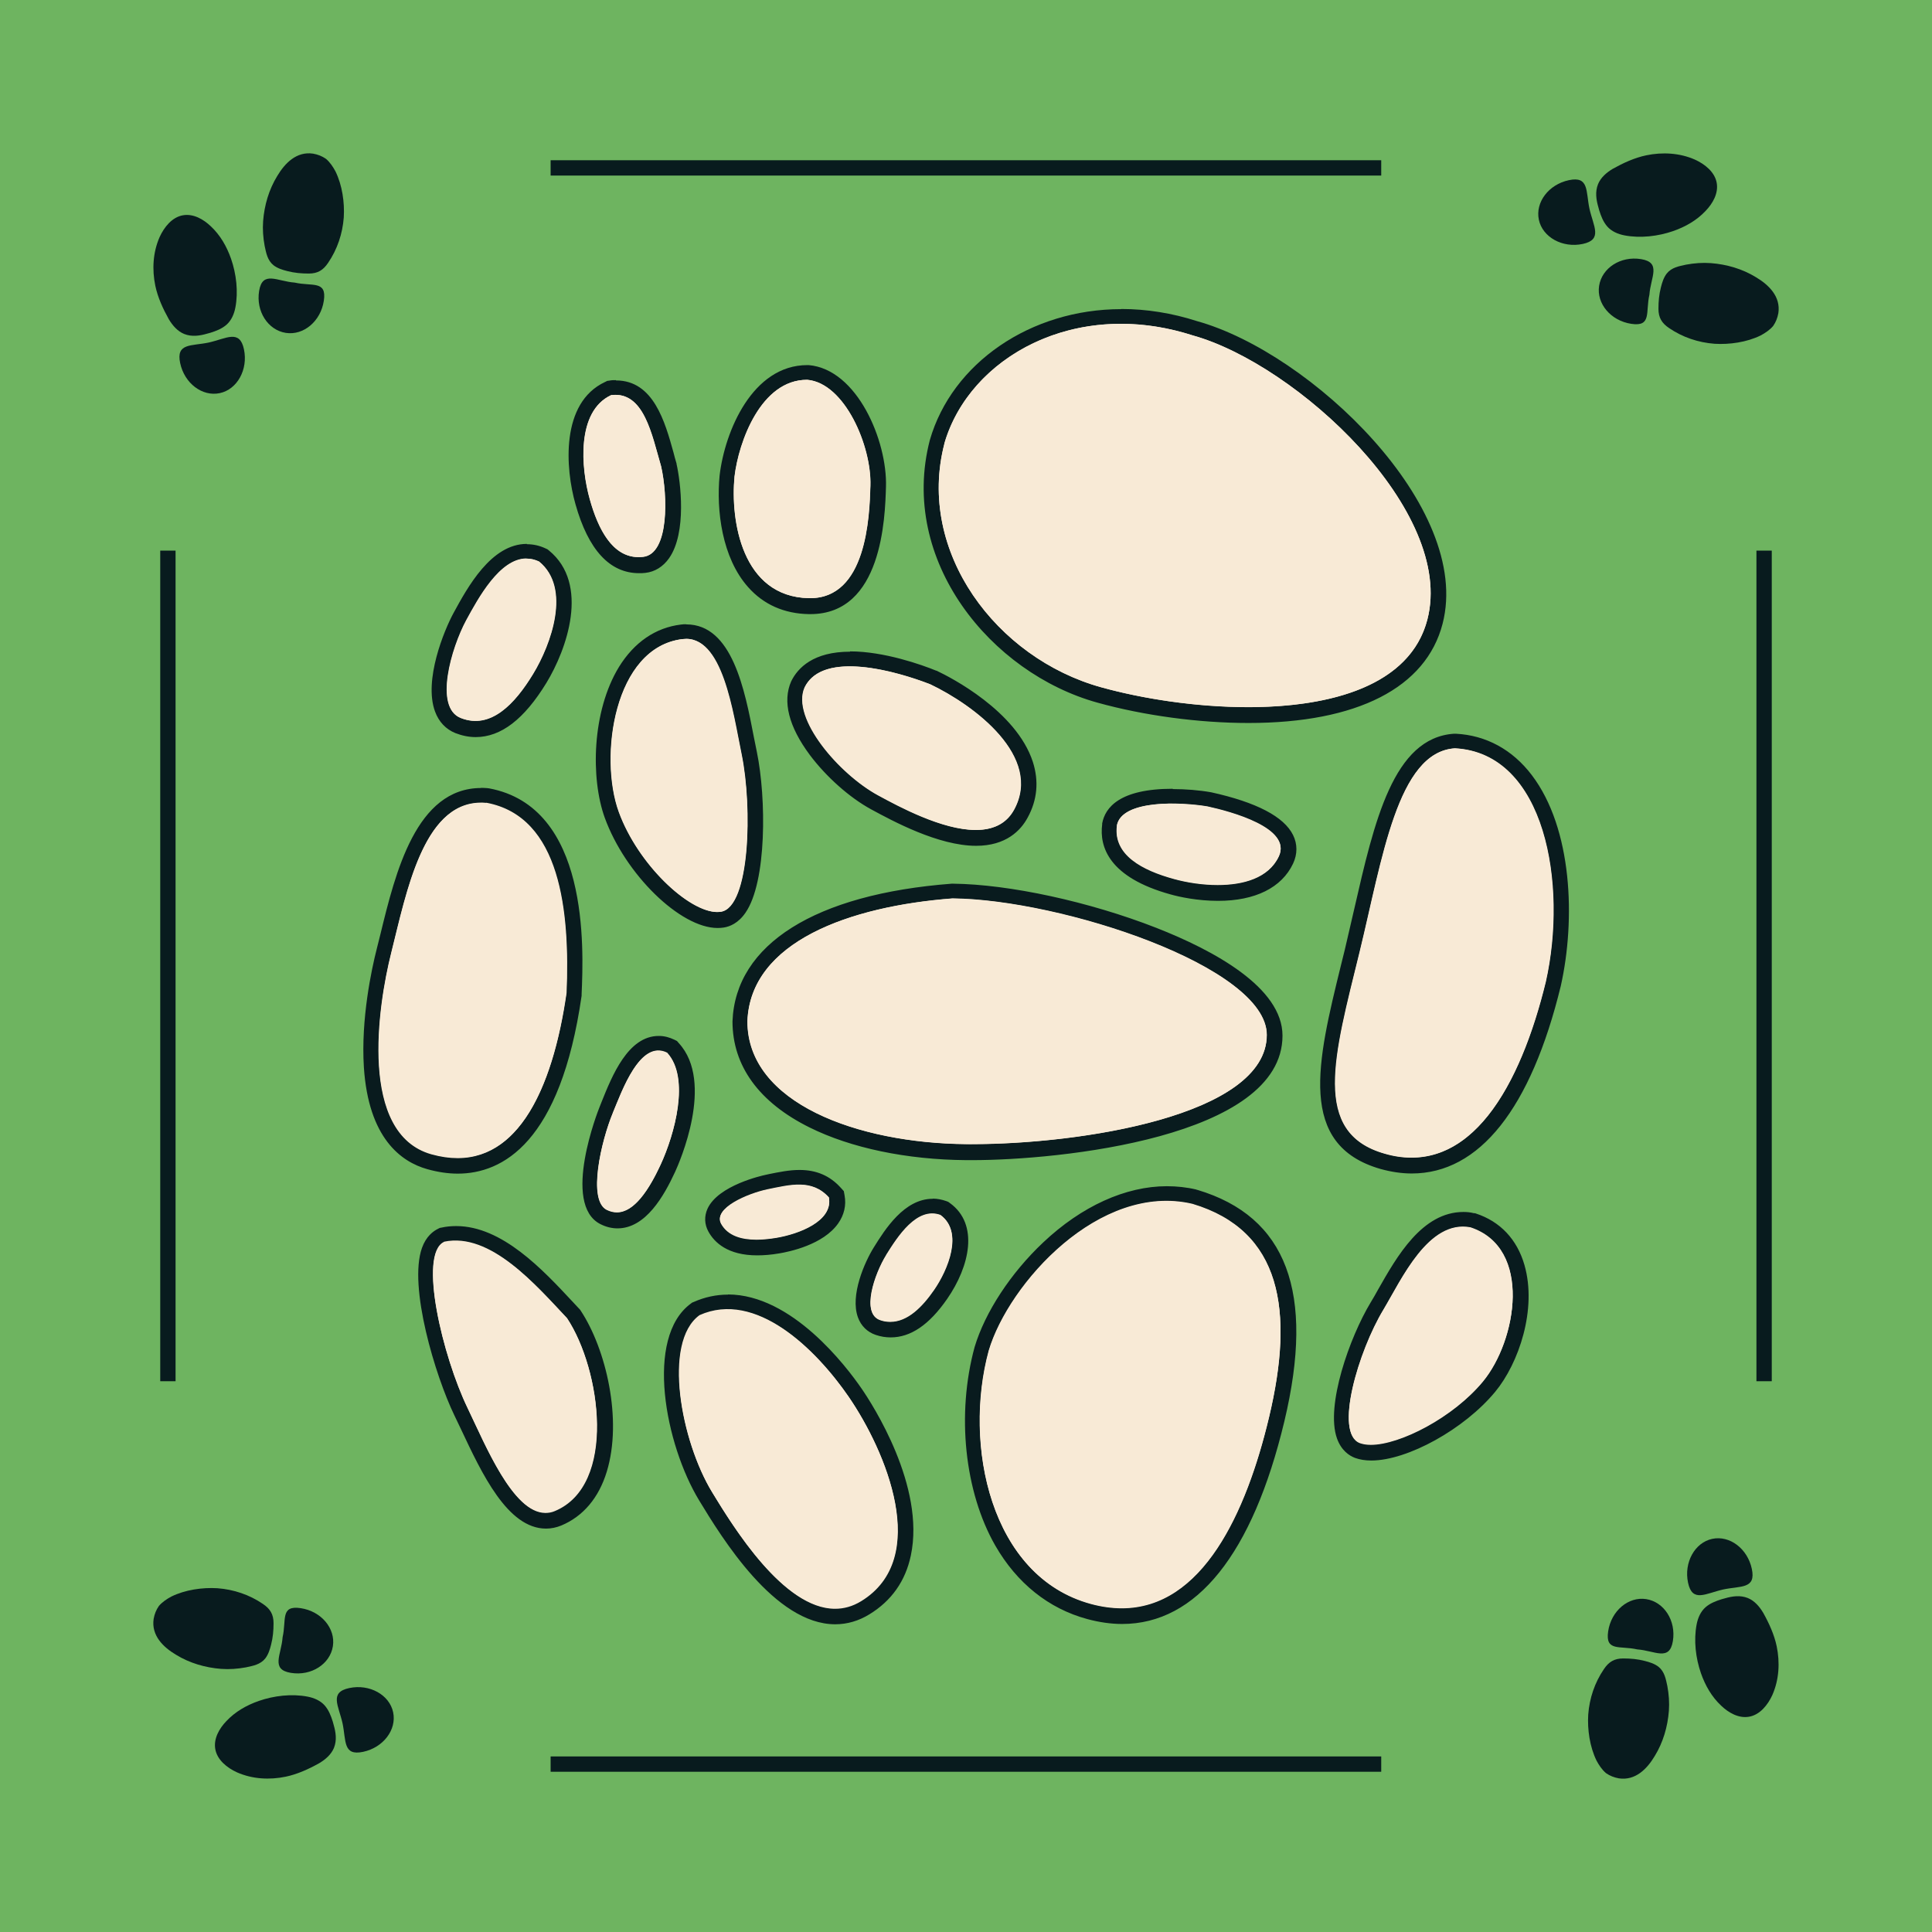 <?xml version="1.0" encoding="UTF-8"?>
<svg id="Layer_2" data-name="Layer 2" xmlns="http://www.w3.org/2000/svg" xmlns:xlink="http://www.w3.org/1999/xlink" viewBox="0 0 126 126">
  <defs>
    <style>
      .cls-1 {
        fill: none;
      }

      .cls-2 {
        clip-path: url(#clippath);
      }

      .cls-3 {
        fill: #f8ead6;
      }

      .cls-4 {
        fill: #091b1e;
      }

      .cls-5 {
        fill: #081b1e;
      }

      .cls-6 {
        fill: #6eb460;
      }

      .cls-7 {
        clip-path: url(#clippath-1);
      }

      .cls-8 {
        clip-path: url(#clippath-3);
      }

      .cls-9 {
        clip-path: url(#clippath-2);
      }
    </style>
    <clipPath id="clippath">
      <rect class="cls-1" x="103.57" y="100.32" width="12.43" height="15.68"/>
    </clipPath>
    <clipPath id="clippath-1">
      <rect class="cls-1" x="10" y="10" width="12.43" height="15.68"/>
    </clipPath>
    <clipPath id="clippath-2">
      <rect class="cls-1" x="10" y="103.57" width="15.68" height="12.43"/>
    </clipPath>
    <clipPath id="clippath-3">
      <rect class="cls-1" x="100.32" y="10" width="15.68" height="12.43"/>
    </clipPath>
  </defs>
  <g id="Layer_1-2" data-name="Layer 1">
    <g>
      <rect class="cls-6" x="0" width="126" height="126"/>
      <g>
        <path class="cls-3" d="m54.45,105.38c-3.67,0-7.01-5.49-8.44-7.83-2.15-3.53-3.39-10.2-.68-12.18l.04-.03.05-.02c.65-.29,1.33-.44,2.03-.44,3.94,0,7.35,4.53,8.31,5.92,1.89,2.76,3.84,7.16,3.13,10.5-.32,1.52-1.16,2.7-2.47,3.51-.62.38-1.28.57-1.97.57h0Zm18.71-.02c-.69,0-1.41-.1-2.14-.3-2.39-.65-4.36-2.22-5.7-4.56-1.95-3.4-2.46-8.33-1.31-12.55,1.26-4.24,6.45-10.14,12.06-10.14.61,0,1.23.07,1.82.21,5.55,1.66,7.29,6.4,5.36,14.51-2,8.39-5.49,12.82-10.09,12.82,0,0,0,0,0,0Zm-37.58-6.22c-2.19,0-3.87-3.59-5.1-6.21-.15-.32-.29-.63-.43-.91-1.37-2.83-2.87-8.35-2.09-10.53.17-.47.44-.79.8-.96l.05-.02h.06c.28-.07.56-.1.85-.1,2.78,0,5.35,2.76,7.23,4.77l.41.44c1.61,2.42,2.69,6.95,1.7,10.16-.48,1.56-1.4,2.66-2.68,3.19-.26.11-.53.16-.8.16Zm53.83-4.44c-.33,0-.63-.05-.88-.14-.29-.11-.67-.36-.88-.97-.67-1.91.81-6.2,2.16-8.44.15-.26.32-.55.49-.86,1.14-2.03,2.71-4.8,5.12-4.8.19,0,.39.02.59.06,1.5.49,2.48,1.54,2.92,3.04.75,2.61-.33,6.02-1.81,7.81-1.9,2.29-5.49,4.3-7.7,4.3h0Zm-31.34-8.01c-.27,0-.54-.04-.81-.13-.41-.14-.7-.43-.86-.85-.42-1.16.38-3.14.98-4.12.69-1.1,1.84-2.95,3.43-2.95.24,0,.47.04.71.13l.07.02.06.04c1.87,1.35.69,4.13-.3,5.56-1.07,1.55-2.14,2.3-3.27,2.3h0Zm-8.71-5.36c-1.34,0-2.27-.43-2.74-1.29-.18-.33-.2-.69-.04-1.04.49-1.09,2.61-1.75,3.38-1.91l.27-.06c.62-.13,1.26-.26,1.88-.26.96,0,1.72.33,2.33,1l.1.11.02.14c.09.51-.03,1.02-.34,1.46-.69.97-2.26,1.54-3.5,1.74-.5.08-.96.12-1.37.12h0Zm-9.11-1.76c-.3,0-.59-.07-.88-.22-1.87-.93-.36-5.72.15-6.95l.16-.38c.6-1.49,1.61-3.99,3.27-3.99.27,0,.54.07.8.2l.08.04.06.07c1.73,1.88.61,5.81-.33,7.84-1.07,2.32-2.12,3.4-3.31,3.4Zm-10.39-3.56c-.59,0-1.21-.09-1.85-.27-5.71-1.61-3.47-11.72-2.97-13.73l.25-1.01c.99-4.08,2.23-9.15,6.08-9.15.12,0,.25,0,.38.02,4.18.77,6.03,5,5.69,12.93-1.06,7.36-3.68,11.22-7.59,11.22h0Zm62.22-.02c-.61,0-1.25-.09-1.89-.27-5.02-1.42-3.79-6.41-2.24-12.71l.25-1.02c.21-.86.41-1.73.61-2.6,1.27-5.58,2.47-10.85,6.06-11.08,1.92.1,3.46.94,4.65,2.5,2.56,3.37,2.75,9.12,1.81,13.32-1.32,5.41-3.99,11.86-9.24,11.86h0Zm-29.06-.87c-7.11-.07-14.76-2.76-14.76-8.51.24-6.75,9.76-8.2,13.83-8.51,6.96.06,21.04,4.46,21.04,9.4,0,2.56-2.53,4.64-7.31,6.01-4.14,1.19-9.14,1.61-12.43,1.61,0,0-.37,0-.37,0Zm-16.22-15.14c-2.22,0-5.63-3.4-6.89-6.86-.89-2.46-.81-6.65.89-9.4.91-1.47,2.18-2.35,3.67-2.53.1-.01.19-.02.29-.02,2.57,0,3.35,4.03,3.92,6.98.07.34.13.66.19.95.59,2.86.63,8.22-.66,10.1-.3.44-.67.69-1.09.76-.1.02-.21.02-.32.02h0Zm32.63-1.77c-1.3,0-2.42-.25-2.97-.4-2.95-.81-4.33-2.16-4.1-4.02.22-1.23,1.64-1.87,4.11-1.87.8,0,1.66.07,2.38.19,1.95.43,4.37,1.21,5.02,2.53.22.46.22.95,0,1.43-.66,1.4-2.2,2.15-4.44,2.15Zm-15.77-3.58c-2.34,0-5.22-1.57-6.61-2.32-2.73-1.48-6.04-5.36-5.01-7.68.54-1.11,1.68-1.67,3.39-1.67,2.12,0,4.51.84,5.43,1.21,2.3,1.09,5.23,3.22,6.02,5.65.36,1.12.26,2.21-.3,3.24-.56,1.03-1.58,1.58-2.93,1.58h0Zm-32.63-7.11c-.38,0-.76-.08-1.14-.22-.48-.19-.84-.58-1.04-1.11-.61-1.67.38-4.54,1.15-5.96.89-1.63,2.34-4.29,4.37-4.29.34,0,.69.08,1.02.23l.06.03.05.04c2.42,1.97.96,5.95-.28,7.99-1.35,2.22-2.72,3.29-4.18,3.29h0Zm50.39-.9c-3.17,0-6.72-.48-9.72-1.31-6.69-1.86-12.53-8.93-10.57-16.49,1.39-4.83,6.32-8.19,12-8.19,1.6,0,3.22.26,4.82.78,7.23,2.01,17.55,11.78,15.65,19.13-1.02,3.93-5.34,6.09-12.18,6.09Zm-28.65-7.11c-1.47-.03-2.68-.57-3.6-1.6-1.6-1.8-1.95-4.73-1.74-6.88.32-2.73,1.97-6.77,5.22-6.77,2.84.24,4.72,4.59,4.64,7.41-.06,1.94-.24,7.83-4.43,7.83h-.09Zm-11.1-2.68c-1.66,0-2.89-1.39-3.67-4.14-.61-2.17-.95-6.16,1.66-7.38l.07-.03h.08c.12-.03.23-.03.35-.03,2.06,0,2.73,2.4,3.26,4.33.07.24.13.47.2.7.35,1.54.55,4.44-.41,5.79-.3.43-.71.69-1.19.74-.12.01-.24.02-.36.02h0Z"/>
        <path class="cls-4" d="m73.1,21.12c1.5,0,3.07.24,4.67.75,6.81,1.89,17.15,11.47,15.32,18.53-1.12,4.32-6.29,5.72-11.69,5.72-3.43,0-6.95-.56-9.59-1.3-6.82-1.89-12.05-8.83-10.22-15.88h0c1.28-4.46,5.88-7.82,11.51-7.82m-20.47,3.65s0,0,.01,0c2.45.21,4.2,4.33,4.12,6.9-.06,2.06-.26,7.34-3.93,7.34-.03,0-.05,0-.08,0-4.38-.09-5.12-5.08-4.85-7.93h0c.27-2.27,1.72-6.31,4.72-6.31m-12.49.98c1.9,0,2.39,2.66,2.98,4.66.43,1.88.54,5.7-1.17,5.9-.1.01-.2.02-.3.02-1.71,0-2.64-1.83-3.18-3.77-.58-2.05-.88-5.73,1.39-6.79h0c.1-.01.19-.02.28-.02m-5.8,10.68c.26,0,.53.06.81.19,2.12,1.73.79,5.41-.39,7.34-.98,1.61-2.23,3.05-3.75,3.05-.31,0-.63-.06-.96-.19-1.75-.69-.61-4.57.36-6.37h0c.78-1.43,2.18-4.03,3.93-4.03m10.4,5.24c2.43,0,3.07,4.91,3.62,7.53.72,3.45.55,9.96-1.34,10.27-.08.01-.16.02-.24.02-1.86,0-5.17-3.1-6.42-6.53-1.3-3.58-.32-10.73,4.15-11.27h0c.08,0,.15-.01.23-.01m10.68,1.79c1.82,0,3.99.68,5.25,1.17,2.87,1.37,7.35,4.72,5.46,8.18-.53.96-1.43,1.32-2.49,1.32-2.19,0-5.01-1.52-6.37-2.26-2.51-1.36-5.69-5.01-4.79-7.04h0c.5-1.02,1.63-1.37,2.94-1.37m39.46,5.35h0c5.91.31,7.35,8.89,5.93,15.22-1.46,6-4.21,11.47-8.75,11.47-.56,0-1.14-.08-1.75-.26-4.8-1.36-3.29-6.4-1.64-13.13,1.49-6.1,2.47-13.06,6.21-13.3m-63.52,3.55c.11,0,.22,0,.34.02h0c4.86.9,5.46,7.11,5.24,12.41-.78,5.44-2.76,10.74-7.09,10.74-.53,0-1.1-.08-1.71-.25-4.74-1.34-3.5-9.64-2.62-13.13.99-3.94,2.08-9.78,5.85-9.78m45.1.05c.87,0,1.71.09,2.29.19,1.52.34,5.52,1.41,4.65,3.25-.67,1.42-2.33,1.86-3.99,1.86-1.03,0-2.05-.17-2.84-.39-2.06-.56-3.98-1.56-3.73-3.48h0c.2-1.12,1.95-1.44,3.61-1.44m-14.34,6.19c7.07.07,20.5,4.45,20.5,8.9,0,5.25-12.11,7.12-19.24,7.12-.12,0-.25,0-.37,0-7.07-.07-14.26-2.67-14.26-8.01h0c.19-5.19,6.67-7.5,13.37-8.01m-19.18,9.93c.18,0,.38.05.57.14,1.52,1.65.48,5.34-.42,7.29-.76,1.64-1.72,3.11-2.85,3.11-.21,0-.43-.05-.66-.16-1.27-.63-.36-4.5.39-6.31h0c.52-1.24,1.51-4.07,2.96-4.07m9.18,8.74c.72,0,1.38.2,1.96.84.27,1.55-1.99,2.38-3.43,2.62-.43.07-.87.12-1.29.12-.99,0-1.87-.25-2.31-1.03-.55-1,1.73-1.95,3.01-2.23h0c.71-.14,1.4-.31,2.06-.31m23.96,1.06c.57,0,1.14.06,1.71.2,5.81,1.74,6.65,6.95,4.99,13.91-1.48,6.21-4.33,12.44-9.6,12.44-.63,0-1.31-.09-2.01-.28-6.58-1.78-8.32-10.41-6.66-16.5h0c1.18-3.97,6.15-9.77,11.58-9.77m-15.27.82c.17,0,.35.03.54.1,1.52,1.1.48,3.57-.42,4.87-.76,1.1-1.72,2.08-2.86,2.08-.21,0-.43-.03-.65-.11-1.27-.42-.36-3.02.39-4.23h0c.66-1.06,1.71-2.71,3-2.71m34.61.86c.16,0,.33.02.49.05,4.05,1.34,3.02,7.37.81,10.04-1.94,2.34-5.4,4.12-7.31,4.12-.27,0-.51-.04-.71-.11-1.7-.63-.09-6,1.53-8.68h0c1.11-1.85,2.72-5.42,5.19-5.42m-65.7.92c2.77,0,5.43,3.09,7.28,5.06,2.21,3.34,3.25,10.87-.81,12.55-.21.09-.41.12-.61.12-2.12,0-3.92-4.44-5.07-6.83-1.62-3.35-3.23-10.03-1.53-10.82h0c.25-.05.5-.08.75-.08m17.74,4.47c3.08,0,6.1,3.1,7.9,5.71,2.43,3.54,5.36,10.51.81,13.3-.57.35-1.14.5-1.71.5-3.36,0-6.63-5.32-8.01-7.59-2.01-3.3-3.24-9.74-.81-11.52h0c.6-.27,1.22-.39,1.83-.39m25.65-65.26s0,0,0,0c-5.9,0-11.03,3.51-12.48,8.54-2.04,7.88,4,15.2,10.92,17.12,3.05.85,6.64,1.33,9.86,1.33,7.09,0,11.58-2.3,12.66-6.47,1.97-7.6-8.6-17.68-16.02-19.74-1.61-.52-3.29-.79-4.94-.79h0Zm-20.47,3.65c-3.57,0-5.38,4.3-5.72,7.2-.22,2.27.15,5.36,1.86,7.28,1.01,1.14,2.35,1.73,3.96,1.76h.1c4.68,0,4.87-6.26,4.93-8.31.09-2.98-1.87-7.66-5.04-7.93h-.04s-.04,0-.04,0h-.02Zm-12.49.98h0s0,0,0,0c-.13,0-.27,0-.41.03l-.15.02-.14.07c-2.92,1.36-2.59,5.65-1.93,7.97.84,2.99,2.24,4.5,4.15,4.5.13,0,.27,0,.41-.02.62-.07,1.15-.4,1.54-.95,1.18-1.67.75-5.02.49-6.16v-.03s-.01-.03-.01-.03c-.07-.22-.13-.46-.19-.69-.55-1.98-1.3-4.69-3.74-4.69h0Zm-5.8,10.68c-2.33,0-3.87,2.83-4.79,4.52-.6,1.11-1.95,4.36-1.2,6.41.25.68.71,1.16,1.33,1.41.44.17.88.26,1.32.26,1.65,0,3.16-1.16,4.61-3.53,1.33-2.18,2.85-6.45.17-8.64l-.1-.08-.11-.05c-.4-.19-.81-.28-1.23-.28h0Zm10.4,5.24h0c-.11,0-.23,0-.35.02-1.66.2-3.05,1.16-4.04,2.76-1.77,2.89-1.86,7.27-.93,9.84,1.34,3.69,4.92,7.19,7.36,7.19.14,0,.27-.01.4-.03.39-.06.95-.28,1.42-.97,1.39-2.01,1.36-7.46.74-10.48-.06-.29-.12-.61-.19-.94-.6-3.12-1.42-7.38-4.41-7.38h0Zm10.68,1.79c-2.39,0-3.41,1.05-3.84,1.93-.58,1.31-.16,2.96,1.21,4.8,1.07,1.43,2.6,2.79,4,3.55,1.42.77,4.39,2.38,6.85,2.38,1.95,0,2.91-1,3.36-1.84.63-1.15.74-2.37.34-3.63-1.08-3.33-5.39-5.53-6.24-5.93l-.03-.02h-.03c-.95-.39-3.41-1.26-5.62-1.26h0Zm39.45,5.35h-.06c-3.96.26-5.2,5.7-6.52,11.47-.2.87-.4,1.74-.6,2.59l-.25,1.01c-1.55,6.31-2.89,11.76,2.59,13.32.69.19,1.37.29,2.02.29,4.41,0,7.77-4.23,9.72-12.23.97-4.33.76-10.26-1.89-13.75-1.26-1.66-2.98-2.6-4.96-2.7h-.06Zm-63.51,3.54c-4.24,0-5.59,5.51-6.57,9.53-.08.34-.17.68-.25,1-.32,1.26-1.03,4.52-.83,7.68.3,4.62,2.42,6.17,4.14,6.65.68.19,1.35.29,1.98.29,2.92,0,6.7-2.01,8.08-11.6v-.05s0-.05,0-.05c.13-3.02.51-12.22-6.05-13.43h-.04s-.04-.01-.04-.01c-.15-.01-.29-.02-.43-.02h0Zm45.1.05s0,0,0,0c-3.47,0-4.41,1.23-4.6,2.26v.03s0,.03,0,.03c-.19,1.47.44,3.46,4.46,4.57.57.16,1.74.42,3.1.42,2.42,0,4.15-.86,4.89-2.43.29-.62.29-1.27,0-1.86-.59-1.2-2.39-2.14-5.34-2.79-.79-.14-1.68-.21-2.51-.21h0Zm-14.37,6.19h-.04c-8.9.68-14.11,3.95-14.3,8.98,0,2.91,1.74,5.29,5.03,6.92,2.7,1.34,6.33,2.1,10.22,2.13h.38c5.63,0,20.24-1.46,20.24-8.12,0-3.14-4.48-5.56-8.23-7.03-4.37-1.71-9.58-2.84-13.26-2.88h-.04Zm-19.15,9.93v1s0-1,0-1c-2,0-3.04,2.59-3.73,4.31l-.15.38c-.03.07-2.51,6.3.09,7.59.36.18.73.27,1.1.27,1.84,0,3.03-2.11,3.76-3.69.27-.59,2.59-5.84.24-8.39l-.12-.14-.16-.08c-.33-.16-.67-.25-1.02-.25h0Zm9.18,8.74c-.67,0-1.34.14-1.99.27l-.27.06c-.13.03-3.04.66-3.74,2.2-.22.49-.2,1.02.06,1.49.39.71,1.26,1.55,3.18,1.55.44,0,.93-.04,1.45-.13.65-.11,2.85-.56,3.83-1.95.39-.55.54-1.19.42-1.83l-.05-.28-.19-.21c-.71-.79-1.59-1.17-2.7-1.17h0Zm23.96,1.06c-2.69,0-5.56,1.3-8.07,3.67-2.12,2-3.79,4.55-4.47,6.82-1.19,4.37-.66,9.44,1.35,12.95,1.41,2.45,3.48,4.11,6,4.79.78.21,1.54.32,2.27.32,4.86,0,8.51-4.57,10.58-13.21,2.01-8.42.15-13.36-5.67-15.1h-.03s-.03-.02-.03-.02c-.63-.15-1.28-.22-1.94-.22h0Zm-15.27.82v1s0-1,0-1c-1.86,0-3.11,1.99-3.85,3.18-.59.95-1.55,3.11-1.03,4.55.2.56.62.97,1.17,1.15.32.11.64.16.97.16,1.3,0,2.51-.82,3.68-2.51,1.47-2.12,2.09-4.87.18-6.25l-.11-.08-.13-.05c-.29-.1-.58-.16-.88-.16h0Zm34.61.86c-2.7,0-4.35,2.92-5.56,5.05-.17.31-.33.59-.49.85-1.37,2.27-2.95,6.73-2.2,8.86.28.79.79,1.13,1.18,1.28.31.11.66.17,1.06.17,2.37,0,6.07-2.05,8.08-4.48,1.54-1.86,2.74-5.39,1.91-8.27-.48-1.67-1.58-2.84-3.17-3.36l-.06-.02h-.07c-.23-.06-.45-.08-.68-.08h0Zm-65.7.92s0,0,0,0c-.32,0-.64.03-.95.1l-.11.02-.1.05c-.33.16-.79.5-1.06,1.25-.9,2.52.87,8.35,2.11,10.92.13.28.28.58.43.9,1.36,2.89,3.04,6.49,5.55,6.49.34,0,.67-.07.99-.2,1.42-.59,2.45-1.8,2.97-3.51,1.04-3.4-.05-8.02-1.71-10.52l-.05-.07-.06-.06-.41-.44c-1.94-2.08-4.59-4.93-7.59-4.93h0Zm17.74,4.47c-.77,0-1.52.16-2.24.48l-.1.04-.08.06c-3.03,2.21-1.68,9.2.54,12.85,1.47,2.42,4.92,8.07,8.87,8.07.78,0,1.53-.22,2.23-.65,1.44-.88,2.35-2.17,2.7-3.83.96-4.51-2.5-9.86-3.21-10.89-.99-1.44-4.54-6.14-8.72-6.14h0Z"/>
      </g>
      <g>
        <g>
          <g class="cls-2">
            <path class="cls-5" d="m112.39,103.66c1.14-.24,2.14-.02,1.86-1.34-.28-1.32-1.44-2.2-2.58-1.96-1.14.24-1.86,1.54-1.58,2.86.28,1.32,1.14.7,2.3.44h0Z"/>
            <path class="cls-5" d="m112.49,104.24c-.08.02-.14.04-.22.06-.38.12-.74.26-1.04.52-.32.28-.5.7-.58,1.12-.2,1.04-.06,2.2.28,3.18.28.8.7,1.54,1.32,2.12.48.46,1.14.84,1.82.72.7-.12,1.22-.76,1.52-1.42.44-1,.5-2.12.28-3.18-.16-.76-.5-1.5-.88-2.18-.24-.4-.56-.78-1-.96-.5-.2-1.02-.12-1.5.02h0Z"/>
            <path class="cls-5" d="m106.78,107.57c1.14.08,2.1.8,2.32-.54.22-1.34-.58-2.56-1.74-2.74-1.16-.18-2.28.76-2.48,2.1-.2,1.34.76.92,1.9,1.18h0Z"/>
            <path class="cls-5" d="m105.58,115.98c1.08.16,1.84-.62,2.34-1.46.54-.88.84-1.9.92-2.94.04-.54,0-1.08-.1-1.62-.1-.46-.18-.94-.58-1.26-.26-.2-.58-.3-.9-.38-.46-.12-.92-.16-1.4-.16-.58,0-.94.22-1.26.7-.6.88-.94,1.9-1.02,2.96-.06.98.1,2.1.54,3,.16.3.36.6.62.82.26.18.52.28.84.34h0Z"/>
          </g>
          <g class="cls-7">
            <path class="cls-5" d="m13.61,22.34c-1.14.24-2.14.02-1.86,1.34.28,1.32,1.44,2.2,2.58,1.96,1.14-.24,1.86-1.54,1.58-2.86-.28-1.32-1.14-.7-2.3-.44h0Z"/>
            <path class="cls-5" d="m13.51,21.76c.08-.02.14-.04.22-.06.38-.12.74-.26,1.04-.52.32-.28.5-.7.58-1.12.2-1.04.06-2.2-.28-3.18-.28-.8-.7-1.54-1.32-2.12-.48-.46-1.14-.84-1.82-.72-.7.12-1.22.76-1.52,1.42-.44,1-.5,2.12-.28,3.18.16.76.5,1.5.88,2.18.24.4.56.78,1,.96.5.2,1.02.12,1.5-.02h0Z"/>
            <path class="cls-5" d="m19.22,18.43c-1.14-.08-2.1-.8-2.32.54-.22,1.34.58,2.56,1.74,2.74,1.16.18,2.28-.76,2.48-2.1.2-1.34-.76-.92-1.9-1.18h0Z"/>
            <path class="cls-5" d="m20.42,10.02c-1.08-.16-1.84.62-2.34,1.46-.54.88-.84,1.9-.92,2.94-.04.54,0,1.08.1,1.62.1.46.18.94.58,1.26.26.2.58.3.9.38.46.12.92.16,1.4.16.58,0,.94-.22,1.26-.7.6-.88.94-1.9,1.02-2.96.06-.98-.1-2.1-.54-3-.16-.3-.36-.6-.62-.82-.26-.18-.52-.28-.84-.34h0Z"/>
          </g>
        </g>
        <g class="cls-9">
          <path class="cls-5" d="m22.34,112.39c.24,1.14.02,2.14,1.34,1.86,1.32-.28,2.2-1.44,1.96-2.58-.24-1.14-1.54-1.86-2.86-1.58-1.32.28-.7,1.14-.44,2.3h0Z"/>
          <path class="cls-5" d="m21.76,112.49c-.02-.08-.04-.14-.06-.22-.12-.38-.26-.74-.52-1.04-.28-.32-.7-.5-1.12-.58-1.04-.2-2.2-.06-3.18.28-.8.28-1.54.7-2.12,1.32-.46.48-.84,1.14-.72,1.82.12.7.76,1.22,1.42,1.52,1,.44,2.12.5,3.18.28.76-.16,1.5-.5,2.18-.88.4-.24.78-.56.96-1,.2-.5.12-1.02-.02-1.5h0Z"/>
          <path class="cls-5" d="m18.43,106.78c-.08,1.14-.8,2.1.54,2.32,1.34.22,2.56-.58,2.74-1.74.18-1.16-.76-2.28-2.1-2.48-1.34-.2-.92.76-1.18,1.9h0Z"/>
          <path class="cls-5" d="m10.02,105.58c-.16,1.08.62,1.84,1.46,2.34.88.54,1.9.84,2.94.92.54.04,1.08,0,1.62-.1.46-.1.94-.18,1.26-.58.2-.26.3-.58.38-.9.12-.46.16-.92.16-1.4,0-.58-.22-.94-.7-1.26-.88-.6-1.9-.94-2.96-1.02-.98-.06-2.1.1-3,.54-.3.16-.6.36-.82.62-.18.26-.28.52-.34.84h0Z"/>
        </g>
        <g class="cls-8">
          <path class="cls-5" d="m103.66,13.61c-.24-1.14-.02-2.14-1.34-1.86-1.32.28-2.2,1.44-1.96,2.58.24,1.14,1.54,1.86,2.86,1.58,1.32-.28.7-1.14.44-2.3h0Z"/>
          <path class="cls-5" d="m104.24,13.51c.02.08.04.14.06.22.12.38.26.74.52,1.04.28.32.7.5,1.12.58,1.04.2,2.2.06,3.18-.28.8-.28,1.54-.7,2.12-1.32.46-.48.84-1.14.72-1.82-.12-.7-.76-1.22-1.42-1.52-1-.44-2.12-.5-3.18-.28-.76.16-1.5.5-2.18.88-.4.24-.78.56-.96,1-.2.5-.12,1.02.02,1.5h0Z"/>
          <path class="cls-5" d="m107.57,19.22c.08-1.14.8-2.1-.54-2.32-1.34-.22-2.56.58-2.74,1.74-.18,1.16.76,2.28,2.1,2.48,1.34.2.92-.76,1.18-1.9h0Z"/>
          <path class="cls-5" d="m115.98,20.42c.16-1.08-.62-1.84-1.46-2.34-.88-.54-1.9-.84-2.94-.92-.54-.04-1.08,0-1.62.1-.46.1-.94.18-1.26.58-.2.26-.3.58-.38.9-.12.46-.16.92-.16,1.4,0,.58.22.94.7,1.26.88.6,1.9.94,2.96,1.02.98.06,2.1-.1,3-.54.3-.16.6-.36.82-.62.18-.26.28-.52.34-.84h0Z"/>
        </g>
        <g>
          <rect class="cls-5" x="35.91" y="10.45" width="54.17" height="1"/>
          <rect class="cls-5" x="35.91" y="114.55" width="54.17" height="1"/>
          <rect class="cls-5" x="87.96" y="62.5" width="54.17" height="1" transform="translate(178.05 -52.05) rotate(90)"/>
          <rect class="cls-5" x="-16.14" y="62.5" width="54.17" height="1" transform="translate(73.95 52.05) rotate(90)"/>
        </g>
      </g>
      <path class="cls-3" d="m61.59,28.94c-1.83,7.06,3.41,13.99,10.22,15.88,6.81,1.89,19.46,2.64,21.28-4.42,1.83-7.06-8.51-16.64-15.32-18.53-7.63-2.46-14.56,1.42-16.19,7.07h0Zm-13.68,2.14c-.28,2.85.47,7.84,4.85,7.93,3.75.07,3.95-5.27,4.01-7.34.08-2.57-1.67-6.69-4.12-6.9-3.01-.01-4.47,4.04-4.74,6.31h0Zm-8.05-5.31c-2.27,1.06-1.97,4.73-1.39,6.79.58,2.06,1.58,3.98,3.48,3.76,1.71-.2,1.6-4.01,1.17-5.9-.61-2.1-1.12-4.92-3.26-4.65h0Zm-9.44,14.69c-.97,1.8-2.11,5.68-.36,6.37,1.95.77,3.53-.93,4.71-2.87,1.18-1.94,2.51-5.62.39-7.34-2.12-.99-3.84,2.2-4.74,3.84h0Zm14.1,1.22c-4.47.54-5.46,7.68-4.15,11.27,1.3,3.58,4.86,6.8,6.66,6.51,1.89-.31,2.05-6.81,1.34-10.27-.56-2.7-1.22-7.83-3.84-7.51h0Zm7.97,3.14c-.9,2.02,2.28,5.67,4.79,7.04,2.02,1.1,7.24,3.91,8.86.95,1.89-3.46-2.59-6.81-5.46-8.18-2.17-.85-7-2.24-8.19.19h0Zm42.4,3.98c-3.74.24-4.72,7.19-6.21,13.3-1.64,6.73-3.16,11.77,1.64,13.13,5.6,1.59,8.86-4.48,10.5-11.21,1.42-6.33-.02-14.91-5.93-15.22h0Zm-63.18,3.56c-4.04-.36-5.16,5.71-6.18,9.76-.88,3.5-2.12,11.8,2.62,13.13,5.53,1.56,7.92-4.37,8.8-10.49.22-5.3-.37-11.51-5.24-12.41h0Zm41.14,1.47c-.24,1.91,1.68,2.91,3.73,3.48,2.06.56,5.74.82,6.82-1.47.87-1.85-3.13-2.92-4.65-3.25-1.71-.29-5.6-.46-5.91,1.25h0Zm-24.1,12.77c0,5.34,7.19,7.95,14.26,8.01,7.07.07,19.61-1.78,19.61-7.12,0-4.45-13.43-8.84-20.5-8.9-6.7.51-13.18,2.82-13.37,8.01h0Zm-8.78,5.98c-.75,1.81-1.66,5.68-.39,6.31,1.42.71,2.61-1,3.51-2.95.9-1.95,1.94-5.64.42-7.29-1.77-.88-2.95,2.52-3.54,3.92h0Zm10.08,4.98c-1.28.27-3.56,1.23-3.01,2.23.62,1.11,2.16,1.15,3.59.92,1.44-.24,3.7-1.07,3.43-2.62-1.1-1.22-2.53-.83-4.01-.53h0Zm14.43,10.52c-1.66,6.09.07,14.72,6.66,16.5,6.58,1.78,9.96-5.2,11.62-12.16,1.66-6.96.82-12.17-4.99-13.91-6.06-1.42-11.99,5.19-13.29,9.57h0Zm-6.69-6.23c-.75,1.21-1.66,3.81-.39,4.23,1.42.47,2.61-.67,3.51-1.98.9-1.3,1.94-3.77.42-4.87-1.54-.55-2.79,1.41-3.54,2.61h0Zm32.43,3.56c-1.62,2.68-3.23,8.05-1.53,8.68,1.61.6,5.81-1.34,8.02-4.01,2.21-2.67,3.25-8.7-.81-10.04-2.75-.52-4.5,3.4-5.68,5.37h0Zm-61.26-4.42c-1.7.79-.09,7.47,1.53,10.82,1.27,2.62,3.3,7.69,5.68,6.7,4.05-1.68,3.02-9.21.81-12.55-2.02-2.14-4.99-5.62-8.02-4.98h0Zm16.66,4.78c-2.43,1.77-1.2,8.22.81,11.52,1.62,2.66,5.82,9.49,9.72,7.09,4.56-2.79,1.62-9.75-.81-13.3-2.15-3.13-6.06-6.95-9.72-5.31h0Z"/>
    </g>
  </g>
</svg>